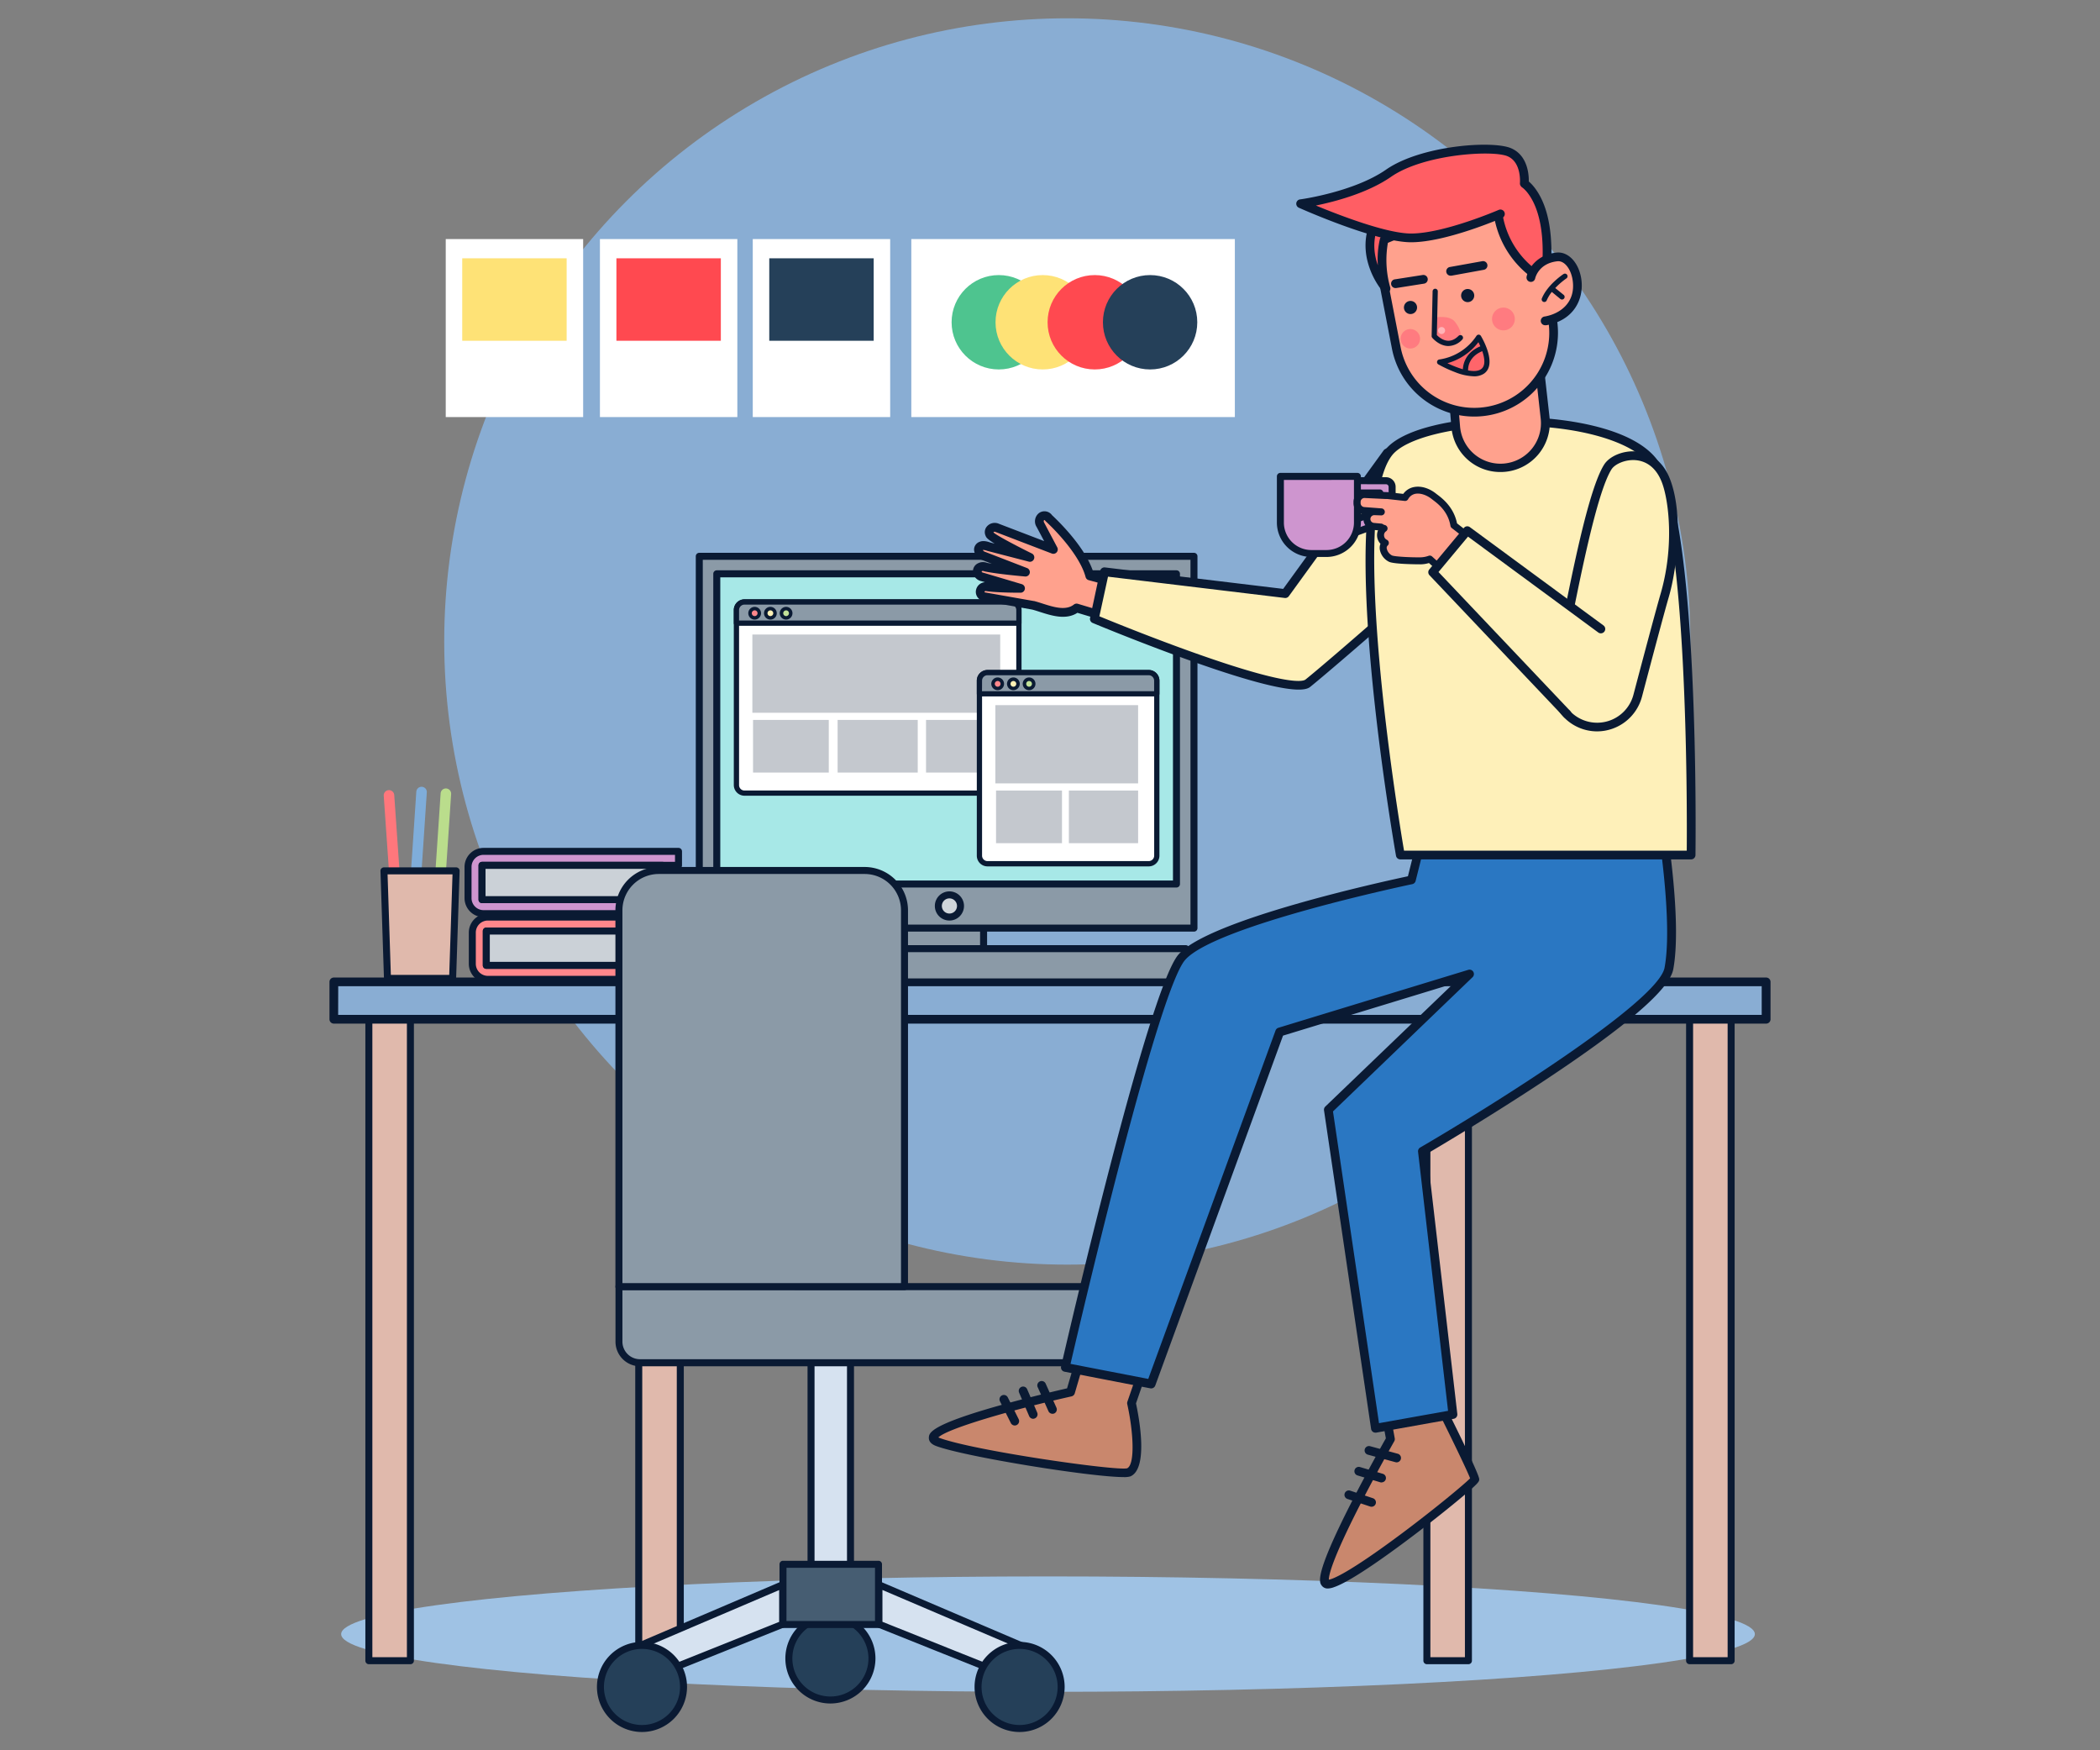 <svg xmlns="http://www.w3.org/2000/svg" data-name="Layer 1" viewBox="0 0 1200 1000"><rect x="0" y="0" width="1200" height="1000" fill="#808080" stroke="none"/><g data-name="Graphic Designer 4"><ellipse cx="598.86" cy="933.63" fill="#9fc2e4" rx="403.91" ry="32.97"/><circle cx="609.88" cy="366.49" r="356.04" fill="#89add3"/><path fill="#ff878b" d="M277.89,531.94H390.15v-8H278.77a8.89,8.89,0,0,0-8.88,8.88v17.84a8.89,8.89,0,0,0,8.88,8.88H390.15v-8H277.89Z"/><path fill="#0a1a33" d="M390.15,561.54H278.77a10.89,10.89,0,0,1-10.88-10.88V532.82a10.89,10.89,0,0,1,10.88-10.88H390.15a2,2,0,0,1,2,2v8a2,2,0,0,1-2,2H279.89v15.6H390.15a2,2,0,0,1,2,2v8A2,2,0,0,1,390.15,561.54Zm-111.38-35.6a6.89,6.89,0,0,0-6.88,6.88v17.84a6.89,6.89,0,0,0,6.88,6.88H388.15v-4H277.89a2,2,0,0,1-2-2v-19.6a2,2,0,0,1,2-2H388.15v-4Z"/><rect width="103.19" height="19.6" x="277.89" y="531.94" fill="#cbd1d7"/><path fill="#0a1a33" d="M381.08,553.54H277.89a2,2,0,0,1-2-2v-19.6a2,2,0,0,1,2-2H381.08a2,2,0,0,1,2,2v19.6A2,2,0,0,1,381.08,553.54Zm-101.19-4h99.19v-15.6H279.89Z"/><path fill="#ce95cf" d="M275.45,494.43H387.72v-8H276.34a8.89,8.89,0,0,0-8.89,8.88v17.84a8.89,8.89,0,0,0,8.89,8.88H387.72v-8H275.45Z"/><path fill="#0a1a33" d="M387.72,524H276.34a10.9,10.9,0,0,1-10.89-10.88V495.31a10.9,10.9,0,0,1,10.89-10.88H387.72a2,2,0,0,1,2,2v8a2,2,0,0,1-2,2H277.45V512H387.72a2,2,0,0,1,2,2v8A2,2,0,0,1,387.72,524Zm-111.38-35.6a6.89,6.89,0,0,0-6.89,6.88v17.84a6.89,6.89,0,0,0,6.89,6.88H385.72v-4H275.45a2,2,0,0,1-2-2v-19.6a2,2,0,0,1,2-2H385.72v-4Z"/><rect width="103.19" height="19.6" x="275.45" y="494.43" fill="#cbd1d7"/><path fill="#0a1a33" d="M378.64,516H275.45a2,2,0,0,1-2-2v-19.6a2,2,0,0,1,2-2H378.64a2,2,0,0,1,2,2V514A2,2,0,0,1,378.64,516Zm-101.19-4h99.19v-15.6H277.45Z"/><rect width="23.74" height="376.62" x="210.78" y="572.2" fill="#e0b9ac"/><path fill="#0a1a33" d="M234.52,950.82H210.78a2,2,0,0,1-2-2V572.2a2,2,0,0,1,2-2h23.74a2,2,0,0,1,2,2V948.82A2,2,0,0,1,234.52,950.82Zm-21.74-4h19.74V574.2H212.78Z"/><rect width="23.74" height="376.62" x="965.48" y="572.2" fill="#e0b9ac"/><path fill="#0a1a33" d="M989.22,950.82H965.48a2,2,0,0,1-2-2V572.2a2,2,0,0,1,2-2h23.74a2,2,0,0,1,2,2V948.82A2,2,0,0,1,989.22,950.82Zm-21.74-4h19.74V574.2H967.48Z"/><rect width="23.74" height="376.62" x="815.36" y="572.2" fill="#e0b9ac"/><path fill="#0a1a33" d="M839.1,950.82H815.36a2,2,0,0,1-2-2V572.2a2,2,0,0,1,2-2H839.1a2,2,0,0,1,2,2V948.82A2,2,0,0,1,839.1,950.82Zm-21.74-4H837.1V574.2H817.36Z"/><rect width="23.74" height="376.62" x="365" y="572.2" fill="#e0b9ac"/><path fill="#0a1a33" d="M388.74,950.82H365a2,2,0,0,1-2-2V572.2a2,2,0,0,1,2-2h23.74a2,2,0,0,1,2,2V948.82A2,2,0,0,1,388.74,950.82Zm-21.74-4h19.74V574.2H367Z"/><rect width="818.47" height="21.36" x="190.77" y="560.97" fill="#89add3"/><path fill="#0a1a33" d="M1009.23,584.83H190.77a2.5,2.5,0,0,1-2.5-2.5V561a2.5,2.5,0,0,1,2.5-2.5h818.46a2.5,2.5,0,0,1,2.5,2.5v21.36A2.5,2.5,0,0,1,1009.23,584.83Zm-816-5h813.46V563.47H193.27Z"/><rect width="45.89" height="102.86" x="516.16" y="453.37" fill="#8b9aa7"/><path fill="#0a1a33" d="M562.05,558.22H516.16a2,2,0,0,1-2-2V453.37a2,2,0,0,1,2-2h45.89a2,2,0,0,1,2,2V556.22A2,2,0,0,1,562.05,558.22Zm-43.89-4h41.89V455.37H518.16Z"/><rect width="269.01" height="18.99" x="408.56" y="541.98" fill="#8b9aa7"/><path fill="#0a1a33" d="M677.57,563h-269a2,2,0,0,1-2-2V542a2,2,0,0,1,2-2h269a2,2,0,0,1,2,2v19A2,2,0,0,1,677.57,563Zm-267-4h265V544h-265Z"/><rect width="212.43" height="282.68" x="434.71" y="282.71" fill="#8b9aa7" transform="rotate(90 540.925 424.055)"/><path fill="#0a1a33" d="M682.27,532.27H399.59a2,2,0,0,1-2-2V317.84a2,2,0,0,1,2-2H682.27a2,2,0,0,1,2,2V530.27A2,2,0,0,1,682.27,532.27Zm-280.68-4H680.27V319.84H401.59Z"/><path fill="#cfd5da" d="M548.86,517.61a6.33,6.33,0,1,1-6.33-6.33A6.34,6.34,0,0,1,548.86,517.61Z"/><path fill="#0a1a33" d="M542.53,525.94a8.33,8.33,0,1,1,8.33-8.33A8.34,8.34,0,0,1,542.53,525.94Zm0-12.66a4.33,4.33,0,1,0,4.33,4.33A4.33,4.33,0,0,0,542.53,513.28Z"/><rect width="262.68" height="177.23" x="409.59" y="327.84" fill="#a7e8e7"/><path fill="#0a1a33" d="M672.27,507.07H409.59a2,2,0,0,1-2-2V327.84a2,2,0,0,1,2-2H672.27a2,2,0,0,1,2,2V505.07A2,2,0,0,1,672.27,507.07Zm-260.68-4H670.27V329.84H411.59Z"/><rect width="161.41" height="109.19" x="420.82" y="343.94" fill="#fff" rx="4.62"/><path fill="#0a1a33" d="M577.61,454.62H425.43a6.12,6.12,0,0,1-6.11-6.11v-100a6.12,6.12,0,0,1,6.11-6.11H577.61a6.12,6.12,0,0,1,6.12,6.11v100A6.12,6.12,0,0,1,577.61,454.62ZM425.43,345.44a3.12,3.12,0,0,0-3.11,3.11v100a3.11,3.11,0,0,0,3.11,3.11H577.61a3.12,3.12,0,0,0,3.12-3.11v-100a3.12,3.12,0,0,0-3.12-3.11Z"/><path fill="#8b9aa7" d="M425.43,343.94H577.61a4.62,4.62,0,0,1,4.62,4.62V356a0,0,0,0,1,0,0H420.82a0,0,0,0,1,0,0v-7.49A4.62,4.62,0,0,1,425.43,343.94Z"/><path fill="#0a1a33" d="M582.23,357.54H420.82a1.5,1.5,0,0,1-1.5-1.5v-7.49a6.12,6.12,0,0,1,6.11-6.11H577.61a6.12,6.12,0,0,1,6.12,6.11V356A1.5,1.5,0,0,1,582.23,357.54Zm-159.91-3H580.73v-6a3.12,3.12,0,0,0-3.12-3.11H425.43a3.12,3.12,0,0,0-3.11,3.11Z"/><path fill="#ff878b" d="M433.88,350.35a2.64,2.64,0,1,1-2.63-2.64A2.64,2.64,0,0,1,433.88,350.35Z"/><path fill="#0a1a33" d="M431.25,354a3.64,3.64,0,1,1,3.63-3.64A3.64,3.64,0,0,1,431.25,354Zm0-5.28a1.64,1.64,0,1,0,1.63,1.64A1.64,1.64,0,0,0,431.25,348.71Z"/><circle cx="440.22" cy="350.35" r="2.64" fill="#fef0b6"/><path fill="#0a1a33" d="M440.22,354a3.64,3.64,0,1,1,3.64-3.64A3.64,3.64,0,0,1,440.22,354Zm0-5.28a1.64,1.64,0,1,0,1.64,1.64A1.64,1.64,0,0,0,440.22,348.71Z"/><circle cx="449.2" cy="350.35" r="2.64" fill="#c2e199"/><path fill="#0a1a33" d="M449.2,354a3.64,3.64,0,1,1,3.64-3.64A3.64,3.64,0,0,1,449.2,354Zm0-5.28a1.64,1.64,0,1,0,1.64,1.64A1.65,1.65,0,0,0,449.2,348.71Z"/><rect width="141.63" height="44.7" x="429.92" y="362.53" fill="#c4c8ce"/><rect width="43.28" height="30.07" x="430.31" y="411.32" fill="#c4c8ce"/><rect width="42.39" height="30.07" x="529.16" y="411.32" fill="#c4c8ce"/><rect width="45.78" height="30.07" x="478.64" y="411.32" fill="#c4c8ce"/><rect width="101.36" height="109.19" x="559.68" y="384.29" fill="#fff" rx="4.62"/><path fill="#0a1a33" d="M656.42,495H564.29a6.12,6.12,0,0,1-6.11-6.12V388.91a6.12,6.12,0,0,1,6.11-6.12h92.13a6.12,6.12,0,0,1,6.11,6.12v99.95A6.12,6.12,0,0,1,656.42,495ZM564.29,385.79a3.12,3.12,0,0,0-3.11,3.12v99.95a3.12,3.12,0,0,0,3.11,3.12h92.13a3.12,3.12,0,0,0,3.11-3.12V388.91a3.12,3.12,0,0,0-3.11-3.12Z"/><path fill="#8b9aa7" d="M564.29,384.29h92.13a4.62,4.62,0,0,1,4.62,4.62v7.49a0,0,0,0,1,0,0H559.68a0,0,0,0,1,0,0v-7.49A4.62,4.62,0,0,1,564.29,384.29Z"/><path fill="#0a1a33" d="M661,397.9H559.68a1.5,1.5,0,0,1-1.5-1.5v-7.49a6.12,6.12,0,0,1,6.11-6.12h92.13a6.12,6.12,0,0,1,6.11,6.12v7.49A1.5,1.5,0,0,1,661,397.9Zm-99.85-3h98.35v-6a3.12,3.12,0,0,0-3.11-3.12H564.29a3.12,3.12,0,0,0-3.11,3.12Z"/><path fill="#ff878b" d="M572.74,390.7a2.64,2.64,0,1,1-2.64-2.63A2.64,2.64,0,0,1,572.74,390.7Z"/><path fill="#0a1a33" d="M570.1,394.34a3.64,3.64,0,1,1,3.64-3.64A3.64,3.64,0,0,1,570.1,394.34Zm0-5.27a1.64,1.64,0,1,0,1.64,1.63A1.63,1.63,0,0,0,570.1,389.07Z"/><path fill="#fef0b6" d="M581.72,390.7a2.64,2.64,0,1,1-2.64-2.63A2.64,2.64,0,0,1,581.72,390.7Z"/><path fill="#0a1a33" d="M579.08,394.34a3.64,3.64,0,1,1,3.64-3.64A3.65,3.65,0,0,1,579.08,394.34Zm0-5.27a1.64,1.64,0,1,0,1.64,1.63A1.64,1.64,0,0,0,579.08,389.07Z"/><path fill="#c2e199" d="M590.69,390.7a2.64,2.64,0,1,1-2.63-2.63A2.64,2.64,0,0,1,590.69,390.7Z"/><path fill="#0a1a33" d="M588.06,394.34a3.64,3.64,0,1,1,3.63-3.64A3.64,3.64,0,0,1,588.06,394.34Zm0-5.27a1.64,1.64,0,1,0,1.63,1.63A1.63,1.63,0,0,0,588.06,389.07Z"/><rect width="81.58" height="44.7" x="568.77" y="402.88" fill="#c4c8ce"/><rect width="37.68" height="30.07" x="569.17" y="451.67" fill="#c4c8ce"/><rect width="39.56" height="30.07" x="610.79" y="451.67" fill="#c4c8ce"/><path fill="#ff777c" d="M228.51,547.11a3,3,0,0,1-3-2.79l-6.23-89.67a3,3,0,0,1,6-.42l6.23,89.67a3,3,0,0,1-2.79,3.2Z"/><path fill="#7fadda" d="M234.88,545.2h-.2a3,3,0,0,1-2.79-3.19l6-89.68a3,3,0,1,1,6,.39l-6,89.69A3,3,0,0,1,234.88,545.2Z"/><path fill="#badd8c" d="M248.79,546.16h-.2a3,3,0,0,1-2.8-3.19l6-89.69a3,3,0,0,1,6,.4l-6,89.69A3,3,0,0,1,248.79,546.16Z"/><polygon fill="#e0b9ac" points="258.64 558.97 221.41 558.97 219.41 497.53 260.64 497.53 258.64 558.97"/><path fill="#0a1a33" d="M258.64,561H221.41a2,2,0,0,1-2-1.93l-2-61.44a2,2,0,0,1,2-2.07h41.23a2,2,0,0,1,2,2.07l-2,61.44A2,2,0,0,1,258.64,561Zm-35.3-4h33.37l1.87-57.44H221.47Z"/><circle cx="474.53" cy="947.53" r="23.74" fill="#254059" transform="rotate(-45 474.531 947.533)"/><path fill="#0a1a33" d="M474.53,973.27a25.74,25.74,0,1,1,25.73-25.74A25.77,25.77,0,0,1,474.53,973.27Zm0-47.47a21.74,21.74,0,1,0,21.73,21.73A21.76,21.76,0,0,0,474.53,925.8Z"/><rect width="22.55" height="155.47" x="463.45" y="757.25" fill="#d6e2f0" transform="rotate(180 474.725 834.985)"/><path fill="#0a1a33" d="M486,914.72H463.45a2,2,0,0,1-2-2V757.25a2,2,0,0,1,2-2H486a2,2,0,0,1,2,2V912.72A2,2,0,0,1,486,914.72Zm-20.55-4H484V759.25H465.45Z"/><path fill="#8b9aa7" d="M365.71,735.09H645a12,12,0,0,1,12,12v31.47a0,0,0,0,1,0,0H365.71a12,12,0,0,1-12-12V747.14A12,12,0,0,1,365.71,735.09Z" transform="rotate(180 505.365 756.85)"/><path fill="#0a1a33" d="M645,780.61H365.71a14.06,14.06,0,0,1-14-14V735.09a2,2,0,0,1,2-2H645a14.06,14.06,0,0,1,14,14v19.44A14.06,14.06,0,0,1,645,780.61ZM355.67,737.09v29.48a10.05,10.05,0,0,0,10,10H645a10.06,10.06,0,0,0,10-10V747.13a10.06,10.06,0,0,0-10-10Z"/><path fill="#8b9aa7" d="M353.67,497.33H516.86a0,0,0,0,1,0,0v215a22.75,22.75,0,0,1-22.75,22.75H376.42a22.75,22.75,0,0,1-22.75-22.75v-215A0,0,0,0,1,353.67,497.33Z" transform="rotate(180 435.26 616.215)"/><path fill="#0a1a33" d="M516.86,737.09H353.67a2,2,0,0,1-2-2v-215a24.78,24.78,0,0,1,24.75-24.75H494.11a24.79,24.79,0,0,1,24.75,24.75v215A2,2,0,0,1,516.86,737.09Zm-161.19-4H514.86v-213a20.78,20.78,0,0,0-20.75-20.75H376.42a20.78,20.78,0,0,0-20.75,20.75Z"/><rect width="54.59" height="34.42" x="447.43" y="893.73" fill="#465d72" transform="rotate(180 474.725 910.94)"/><path fill="#0a1a33" d="M502,930.15H447.43a2,2,0,0,1-2-2V893.73a2,2,0,0,1,2-2H502a2,2,0,0,1,2,2v34.42A2,2,0,0,1,502,930.15Zm-52.59-4H500V895.73H449.43Z"/><polygon fill="#d6e2f0" points="502.24 927.99 591.25 963.59 591.25 943.41 502.24 905.44 502.24 927.99"/><path fill="#0a1a33" d="M591.25,965.59a2.11,2.11,0,0,1-.74-.14l-89-35.61a2,2,0,0,1-1.26-1.85V905.44A2,2,0,0,1,503,903.6l89,38a2,2,0,0,1,1.21,1.84v20.18a2,2,0,0,1-2,2Zm-87-39,85,34v-15.9l-85-36.28Z"/><circle cx="582.63" cy="963.82" r="23.74" fill="#254059"/><path fill="#0a1a33" d="M582.63,989.56a25.74,25.74,0,1,1,25.74-25.74A25.76,25.76,0,0,1,582.63,989.56Zm0-47.48a21.74,21.74,0,1,0,21.74,21.74A21.76,21.76,0,0,0,582.63,942.08Z"/><polygon fill="#d6e2f0" points="447.24 927.99 358.23 963.59 358.23 943.41 447.24 905.44 447.24 927.99"/><path fill="#0a1a33" d="M358.23,965.59a2,2,0,0,1-2-2V943.41a2,2,0,0,1,1.21-1.84l89-38a2,2,0,0,1,2.79,1.84V928a2,2,0,0,1-1.26,1.85l-89,35.61A2.11,2.11,0,0,1,358.23,965.59Zm2-20.85v15.9l85-34V908.46Zm87-16.75h0Z"/><circle cx="366.85" cy="963.82" r="23.74" fill="#254059"/><path fill="#0a1a33" d="M366.85,989.56a25.74,25.74,0,1,1,25.74-25.74A25.77,25.77,0,0,1,366.85,989.56Zm0-47.48a21.74,21.74,0,1,0,21.74,21.74A21.77,21.77,0,0,0,366.85,942.08Z"/><rect width="184.88" height="101.7" x="520.75" y="136.59" fill="#fff"/><circle cx="570.73" cy="184.12" r="26.96" fill="#4ec48f"/><circle cx="595.83" cy="184.12" r="26.96" fill="#fee276"/><circle cx="625.58" cy="184.12" r="26.96" fill="#ff4950"/><circle cx="657.2" cy="184.12" r="26.96" fill="#254059"/><rect width="78.52" height="101.7" x="342.82" y="136.59" fill="#fff"/><rect width="59.67" height="47.11" x="352.24" y="147.58" fill="#ff4950"/><rect width="78.52" height="101.7" x="254.71" y="136.59" fill="#fff"/><rect width="59.67" height="47.11" x="264.13" y="147.58" fill="#fee276"/><rect width="78.52" height="101.7" x="430.15" y="136.59" fill="#fff"/><rect width="59.67" height="47.11" x="439.58" y="147.58" fill="#254059"/><g data-name="Graphic Designer"><path fill="#c9876d" d="M617.31,776.33l-5.54,19s-94.95,21.37-76,28.49S639.46,843.59,645,841.21c9.48-4.06,1.58-39.56,1.58-39.56l7.91-22.94Z"/><path fill="#0a1a33" d="M642,843.91c-18.58,0-90.69-11.61-107.1-17.76-3.59-1.35-4.22-3.4-4.12-4.88.17-2.49.49-7.14,41.28-18.52,16.34-4.56,32.82-8.42,37.69-9.54l5.13-17.58a2.48,2.48,0,0,1,2.56-1.79l37.18,2.37a2.51,2.51,0,0,1,2.21,3.31l-7.69,22.28c1.65,7.61,7.3,37.22-3.19,41.71A12.14,12.14,0,0,1,642,843.91ZM536.2,821.26l.49.21c19.8,7.42,101.16,19,107.38,17.42,4.61-2.13,3.64-20.66.07-36.69a2.51,2.51,0,0,1,.08-1.36L651.06,781l-31.91-2-5,17.06a2.51,2.51,0,0,1-1.85,1.74C578.76,805.31,541.27,816.17,536.2,821.26Zm75.57-25.94h0Z"/><path fill="#0a1a33" d="M579.86,814.44a2.5,2.5,0,0,1-2.23-1.38l-6.23-12.45a2.5,2.5,0,0,1,4.48-2.23l6.22,12.44a2.51,2.51,0,0,1-2.24,3.62Z"/><path fill="#0a1a33" d="M590.39,810.61a2.51,2.51,0,0,1-2.3-1.52l-5.74-13.4a2.5,2.5,0,1,1,4.59-2l5.75,13.39a2.52,2.52,0,0,1-1.32,3.29A2.6,2.6,0,0,1,590.39,810.61Z"/><path fill="#0a1a33" d="M601.4,807.74a2.51,2.51,0,0,1-2.29-1.48l-6.22-13.88a2.5,2.5,0,0,1,4.57-2l6.22,13.88a2.5,2.5,0,0,1-1.26,3.3A2.47,2.47,0,0,1,601.4,807.74Z"/><path fill="#c9876d" d="M823,803.23s19.78,39.57,19.78,41.94-79.91,66.46-85.45,59.34,37.19-82.29,37.19-82.29l-3.17-17.4Z"/><path fill="#0a1a33" d="M758.83,907.56a4.13,4.13,0,0,1-3.45-1.52c-1.55-2-4.44-5.7,16.26-46.48,8.75-17.24,18.14-34,20.28-37.78l-3-16.52a2.49,2.49,0,0,1,2.34-2.94l31.65-1.58a2.5,2.5,0,0,1,2.36,1.38c13.3,26.6,20,41.08,20,43,0,1.32,0,2-11.09,11.22-6.72,5.6-15.4,12.5-23.82,18.92-13.39,10.22-37.42,27.91-48,31.52A11.17,11.17,0,0,1,758.83,907.56Zm.59-4.43Zm34.92-96L797,821.78a2.53,2.53,0,0,1-.29,1.68c-.1.18-10.34,18.21-20,37.18-15.91,31.21-17.44,39.69-17.37,41.89,2.2-.36,11-3.47,42.17-26.76,19.1-14.3,35.13-27.68,38.55-31.14-1.85-4.92-11.79-25.29-18.54-38.82Z"/><path fill="#0a1a33" d="M783.71,860.86a2.78,2.78,0,0,1-.79-.13L770,856.42a2.5,2.5,0,1,1,1.59-4.74l12.92,4.3a2.5,2.5,0,0,1-.8,4.88Z"/><path fill="#0a1a33" d="M789.46,847a2.45,2.45,0,0,1-.71-.11L775.83,843a2.5,2.5,0,1,1,1.42-4.79l12.92,3.83a2.5,2.5,0,0,1-.71,4.9Z"/><path fill="#0a1a33" d="M798.07,835.49a2.5,2.5,0,0,1-.66-.09l-15.79-4.3a2.5,2.5,0,0,1,1.32-4.83l15.79,4.31a2.5,2.5,0,0,1-.66,4.91Z"/><path fill="#ffa18d" d="M590.28,345.82c7.45,1.92,17.85,7.16,24.94,1.55l34.09,10.23,5.93-19.73L622.73,329c-3.16-12-15.63-25.73-23.46-33-2.73-3.51-7,.1-4.73,3.88l7.4,14-32.18-12.32c-2.46-1.2-5.77,1.24-4.13,3.9.14,1.75,22.92,13,22.92,13l-23.66-6.13s-2.82-1.09-4.16-.42c-3.05,1.17-1.46,4.86,1.21,5.7l24,9.27s-15.31-1.29-22.76-2.85A3.82,3.82,0,0,0,560,324c-2.86,1.3-1.45,5.19,1.28,5.55l21.86,6.52s-13.14.06-19.33-.91c-3.54-.7-5.36,4.24-1.76,5.63Z"/><path fill="#0a1a33" d="M649.31,360.11a2.57,2.57,0,0,1-.72-.11l-32.92-9.88c-6.58,4.26-14.82,1.62-21.51-.53-1.57-.5-3.06-1-4.42-1.33l-28.1-5a1.93,1.93,0,0,1-.47-.13,5.25,5.25,0,0,1-3.33-6.49,5.56,5.56,0,0,1,5-4l-2.06-.61a5.93,5.93,0,0,1-4.74-4.9,5,5,0,0,1,2.91-5.34,6.23,6.23,0,0,1,5-.22c.85.17,1.79.34,2.81.51l-5.61-2.17a6.54,6.54,0,0,1-4.54-5.72,4.73,4.73,0,0,1,3.16-4.62c2-.92,4.7-.13,5.92.33l2.71.7c-3.94-2.4-4.87-3.5-5.12-4.31a5,5,0,0,1,.78-5.64,5.92,5.92,0,0,1,6.72-1.41l25.87,9.91-4.25-8a6,6,0,0,1,1.45-8.12,5.32,5.32,0,0,1,7.3,1.3c4.7,4.4,19.26,18.81,23.63,32.68l31.15,8.46a2.5,2.5,0,0,1,1.74,3.13l-5.93,19.73A2.5,2.5,0,0,1,649.31,360.11Zm-34.09-15.24a2.57,2.57,0,0,1,.72.11l31.69,9.51,4.47-14.88-30-8.15a2.51,2.51,0,0,1-1.76-1.78c-2.76-10.42-13.56-23.27-22.75-31.82a2.44,2.44,0,0,1-.27-.29c-.08-.1-.45-.57-.65-.43s-.44.7,0,1.48a.75.75,0,0,1,.07.12l7.41,14a2.51,2.51,0,0,1-3.11,3.51l-32.17-12.32-.2-.08a.84.84,0,0,0-.61,0,.82.82,0,0,0-.36.25l.06.1.07.12c1.82,1.62,12.57,7.35,21.82,11.91a2.5,2.5,0,0,1-1.73,4.66l-23.66-6.13a1.43,1.43,0,0,1-.27-.09,6.75,6.75,0,0,0-2.24-.46l-.12,0h0a1.88,1.88,0,0,0,1.08,1l.15.05,24,9.28a2.5,2.5,0,0,1-1.11,4.83c-.63-.06-15.55-1.33-23.06-2.9a2.91,2.91,0,0,1-.39-.12,1.52,1.52,0,0,0-1.11-.08l-.15.08-.14.08h0s.06.18.2.38a.86.86,0,0,0,.52.34,1.72,1.72,0,0,1,.38.08l21.86,6.51a2.5,2.5,0,0,1-.7,4.9c-.55,0-13.41.05-19.73-.94-.58-.11-.75.2-.81.39s-.07.24.16.36l27.91,4.93.19,0c1.52.39,3.11.89,4.78,1.43,6.25,2,13.32,4.27,18,.58A2.5,2.5,0,0,1,615.22,344.87ZM561.7,314.16Zm.15-.06h0Z"/><path fill="#fef0b9" d="M792.65,258.88l-58.24,80.31L631.1,326.75l-5.76,26.88s110.34,46.09,122.21,36.59,81.8-70,85.36-76S849.53,290.53,840,268,806.89,251.76,792.65,258.88Z"/><path fill="#0a1a33" d="M742.1,394c-7.68,0-24.05-3.07-60.94-16.19-28.8-10.23-56.51-21.78-56.79-21.9a2.5,2.5,0,0,1-1.48-2.83l5.76-26.89a2.51,2.51,0,0,1,2.75-2l101.85,12.26,57.38-79.11a2.39,2.39,0,0,1,.9-.77c7.86-3.93,22.93-9.83,35.6-5.14,6.82,2.52,11.94,7.74,15.21,15.5,9.28,22.06-1.68,39.58-6.36,47.06-.35.55-.66,1.05-.92,1.48-4,6.7-75.23,68.06-85.95,76.63C748.23,392.88,746.79,394,742.1,394ZM628.22,352.12c6.75,2.78,30.3,12.37,54.63,21,52.71,18.74,61.65,16.32,63.14,15.13,13.3-10.63,81.59-70,84.78-75.29.27-.45.6-1,1-1.57,4.27-6.82,14.27-22.79,6-42.46-2.71-6.44-6.86-10.73-12.34-12.75-10.62-3.93-23.81,1.09-31.08,4.65l-57.88,79.81a2.5,2.5,0,0,1-2.32,1l-101-12.17Z"/><path fill="#2a77c2" d="M806.52,502.7S692.58,526.44,675.18,547s-66.47,234.2-66.47,234.2l49.06,9.49,73.47-201.09L839.75,556.5,759,634l26.9,182,44.31-7.91-17.4-150.33s136.08-79.12,140.83-104.44-3.16-76-3.16-76H812.85Z"/><path fill="#0a1a33" d="M785.94,818.52a2.49,2.49,0,0,1-1.46-.47,2.53,2.53,0,0,1-1-1.66l-26.9-182a2.51,2.51,0,0,1,.74-2.17L830.47,562l-97.31,29.69-73,199.92a2.52,2.52,0,0,1-2.83,1.6l-49-9.5a2.5,2.5,0,0,1-2-3c2-8.75,49.39-214.46,67-235.26,16.84-19.9,116.94-41.78,131.2-44.81l5.95-23.8a2.5,2.5,0,0,1,2.43-1.9H950.52A2.5,2.5,0,0,1,953,477c.32,2.08,7.92,51.35,3.15,76.8-2.13,11.35-26.1,32.06-73.28,63.34-30.32,20.1-60.54,38-67.34,42l17.22,148.71a2.51,2.51,0,0,1-2,2.75l-44.31,7.91A2.12,2.12,0,0,1,785.94,818.52ZM761.71,635,788,813.11l39.46-7.05-17.14-148a2.51,2.51,0,0,1,1.23-2.45c37.58-21.85,135.91-82.9,139.63-102.74,4.07-21.71-1.45-63.19-2.86-73H814.8l-5.86,23.43a2.51,2.51,0,0,1-1.91,1.84c-1.13.23-113.29,23.79-129.95,43.47-4.79,5.67-15.49,31.75-39.24,123.82-12.51,48.48-23.5,95.56-26.11,106.8l44.42,8.6,72.74-199.09a2.49,2.49,0,0,1,1.62-1.53L839,554.11a2.5,2.5,0,0,1,2.46,4.2ZM806.52,502.7h0Z"/><path fill="#fef0b9" d="M800.19,488.46H966.34s2.5-194.18-21.76-224.82c-24.53-31-132.92-28.49-151.12-5C766.07,293.92,800.19,488.46,800.19,488.46Z"/><path fill="#0a1a33" d="M966.34,491H800.19a2.5,2.5,0,0,1-2.47-2.07c-1.4-8-34-196-6.24-231.81,5.72-7.37,18.3-11.7,27.85-14,12.44-3.05,28-4.77,43.88-4.85,31-.16,69.2,6,83.33,23.89,24.53,31,22.4,218.44,22.3,226.4A2.5,2.5,0,0,1,966.34,491Zm-164-5H963.86c.18-22.64.74-193-21.24-220.77-10.61-13.4-41.22-22-78.19-22h-1.2c-32.3.17-60.18,7.13-67.79,16.95C770.52,292.27,798.75,465,802.3,486Z"/><path fill="#ffa18d" d="M829.07,211.4l2.74,32.3a25.66,25.66,0,0,0,25.56,23.48h0a25.66,25.66,0,0,0,25.5-28.49l-4-35.6Z"/><path fill="#0a1a33" d="M857.37,269.68a28,28,0,0,1-28-25.77l-2.75-32.3a2.51,2.51,0,0,1,2.08-2.68l49.85-8.31a2.52,2.52,0,0,1,2.9,2.19l4,35.61a28.15,28.15,0,0,1-28,31.26Zm-25.62-56.2,2.56,30A23.15,23.15,0,1,0,880.38,239l-3.66-33Z"/><path fill="#ffa18d" d="M851.07,234.69h0A45.5,45.5,0,0,1,797.9,198.8l-8.56-44.12a45.5,45.5,0,0,1,35.89-53.17h0A45.5,45.5,0,0,1,878.4,137.4L887,181.52A45.5,45.5,0,0,1,851.07,234.69Z"/><path fill="#0a1a33" d="M842.41,238a47.93,47.93,0,0,1-47-38.75l-8.56-44.13a47.86,47.86,0,0,1,94-18.23l8.56,44.13a47.92,47.92,0,0,1-37.86,56.1h0A48.43,48.43,0,0,1,842.41,238Zm8.66-3.34h0ZM833.88,103.18a43.55,43.55,0,0,0-8.17.78A42.91,42.91,0,0,0,791.8,154.2l8.55,44.12A42.86,42.86,0,0,0,884.51,182L876,137.88a43.05,43.05,0,0,0-42.07-34.7Z"/><path fill="#ff7b80" d="M811.35,192.5a5.55,5.55,0,1,1-6.5-4.39A5.55,5.55,0,0,1,811.35,192.5Z"/><path fill="#ff7b80" d="M865.49,181a6.51,6.51,0,1,1-7.63-5.15A6.52,6.52,0,0,1,865.49,181Z"/><path fill="#ff7b80" d="M820,192l.26-10.63s8.12-1.52,11.18,2.54,4.65,7.95,1.14,10.13-4.53,2-8.84,1S820,192,820,192Z"/><path fill="#ff5e64" d="M882.86,160.28a51.89,51.89,0,0,1-26.62-36.82c-10.47.22-23.14,2.15-37.6,4.7-13.49,2.39-27.71,8.84-27.71,8.84s-3.32,11.89,1.09,27.92c0,0-22.64-26.1,3.1-51,22.83-19.51,65.86-23,79.67-5.37S882.86,160.28,882.86,160.28Z"/><path fill="#0a1a33" d="M792,167.42a2.48,2.48,0,0,1-1.89-.87,45.4,45.4,0,0,1-8.64-17.18c-2.39-9.43-2.27-23.56,11.89-37.26l.11-.1c14.3-12.21,37.24-19.08,57.1-17.09,11.87,1.19,20.92,5.37,26.17,12.08,6.06,7.75,9.34,19.18,9.74,34a111.6,111.6,0,0,1-1.18,19.73,2.49,2.49,0,0,1-3.64,1.79A54.32,54.32,0,0,1,854.2,126c-10.4.43-23,2.45-35.12,4.59-10.89,1.93-22.41,6.63-26,8.16a57.18,57.18,0,0,0,1.34,25.47,2.51,2.51,0,0,1-2.41,3.17ZM856.24,121a2.5,2.5,0,0,1,2.47,2.07,49.32,49.32,0,0,0,22.15,33.18c1-9.06,2.36-32.84-8-46.13-4.32-5.53-12.4-9.15-22.73-10.18-18.55-1.87-40,4.51-53.29,15.86-13.56,13.17-12.77,26.57-9.49,35.77a50.83,50.83,0,0,1,1.21-15.2,2.52,2.52,0,0,1,1.38-1.61c.59-.27,14.66-6.61,28.31-9,13.16-2.33,26.87-4.51,38-4.74Z"/><path fill="#0a1a33" d="M827.72,197.69h-.45c-5.11-.23-8.7-4.53-8.85-4.72a1.45,1.45,0,0,1-.34-1l.55-25.54a1.5,1.5,0,0,1,1.5-1.47h0a1.5,1.5,0,0,1,1.47,1.53l-.54,24.94c.88.91,3.33,3.12,6.34,3.25,2.1.08,4.14-.86,6.09-2.83a1.5,1.5,0,0,1,2.13,2.11A11.1,11.1,0,0,1,827.72,197.69Z"/><path fill="#0a1a33" d="M809.69,175a3.75,3.75,0,1,1-4.39-3A3.74,3.74,0,0,1,809.69,175Z"/><path fill="#0a1a33" d="M842.36,168.18a3.75,3.75,0,1,1-4.39-3A3.75,3.75,0,0,1,842.36,168.18Z"/><path fill="#ffa18d" d="M874.79,158.57s2.12-10.42,14.94-11.77,20.4,31.87-6.56,36.54"/><path fill="#0a1a33" d="M903.63,159.63c-1.32-9.44-7.39-16-14.16-15.32-11.59,1.22-16.27,9.54-17.13,13.76a2.5,2.5,0,0,0,4.9,1c.07-.35,2-8.67,12.75-9.8,4-.42,7.77,4.44,8.69,11,1.78,12.83-7.48,19.09-15.94,20.55a2.5,2.5,0,0,0,.42,5,3.13,3.13,0,0,0,.43,0C899.56,183,905.16,170.67,903.63,159.63Z"/><path fill="#0a1a33" d="M895,159.13a1.5,1.5,0,1,0-1.65-2.5c-.37.24-9,6-12.24,13.75a1.5,1.5,0,1,0,2.76,1.16,21.21,21.21,0,0,1,2.88-4.75l4.87,4a1.5,1.5,0,0,0,.95.34,1.5,1.5,0,0,0,.94-2.67l-4.8-3.89A42.16,42.16,0,0,1,895,159.13Z"/><path fill="#ffb4b7" d="M825.72,188.42a2,2,0,1,1-2.29-1.55A2,2,0,0,1,825.72,188.42Z"/><path fill="#ff5e64" d="M857.39,122.21s-31.55,13.7-51.06,13.7-63.1-19.51-63.1-19.51,31.13-4.15,50.23-17.43,58.95-16.19,68.91-12,8.68,17.87,8.68,17.87"/><path fill="#0a1a33" d="M806.33,138.41c-19.82,0-62.33-18.92-64.13-19.73a2.5,2.5,0,0,1,.69-4.76c.31,0,30.77-4.23,49.14-17,19.9-13.84,60.55-16.77,71.3-12.29,11.53,4.8,10.27,19.77,10.21,20.41a2.5,2.5,0,0,1-5-.47c0-.11,1-11.94-7.15-15.33-8.68-3.61-47.89-1.17-66.52,11.79-13.39,9.31-32.18,14.2-42.93,16.39,13.3,5.51,40.47,16,54.37,16,18.77,0,49.75-13.35,50.07-13.49a2.5,2.5,0,0,1,2,4.59C857.08,125.07,826.13,138.41,806.33,138.41Z"/><path fill="#0a1a33" d="M797.61,164.57a2.5,2.5,0,0,1-.39-5L813,157.11a2.5,2.5,0,0,1,.77,4.94L798,164.54A2.56,2.56,0,0,1,797.61,164.57Z"/><path fill="#0a1a33" d="M829.16,157.51a2.5,2.5,0,0,1-.45-5L847,149.23a2.5,2.5,0,1,1,.89,4.92l-18.26,3.32A2.28,2.28,0,0,1,829.16,157.51Z"/><path fill="#ff656a" d="M822.64,206.87A31.93,31.93,0,0,0,845,192.71s9.12,15,2.06,19.59S822.64,206.87,822.64,206.87Z"/><path fill="#0a1a33" d="M846.23,191.93a1.51,1.51,0,0,0-1.25-.73,1.54,1.54,0,0,0-1.28.68,30.69,30.69,0,0,1-21.18,13.49,1.51,1.51,0,0,0-.63,2.8,71.86,71.86,0,0,0,9.77,4.53A31.26,31.26,0,0,0,842.18,215a10.21,10.21,0,0,0,5.65-1.43C856,208.26,846.63,192.59,846.23,191.93ZM827.1,207.51a33.55,33.55,0,0,0,17.7-12c.36.71.74,1.51,1.11,2.34-8.5,3.53-9.82,10.13-10,13.12A59.33,59.33,0,0,1,827.1,207.51ZM846.2,211c-1.74,1.13-4.38,1.16-7.28.63-.06-1.69.29-7.77,8.09-11C848.44,204.77,849,209.22,846.2,211Z"/><path fill="#fef0b9" d="M918.76,266.8c-10.29,16.35-21.84,81.57-29.57,119.9a23.94,23.94,0,0,0,17.77,28h0a23.93,23.93,0,0,0,28.86-17.14c5.43-20.58,12.94-48.88,15.38-57.15,3.95-13.45,8.7-45.1.79-65.67S923.24,259.68,918.76,266.8Z"/><path fill="#0a1a33" d="M912.6,417.86a26.43,26.43,0,0,1-25.86-31.66c1.14-5.65,2.36-11.88,3.65-18.46,7.68-39.18,17.24-87.94,26.25-102.28,3.16-5,11.21-8.25,18.74-7.51,5,.49,14.07,3.19,18.94,15.86,7.87,20.46,3.73,52.12-.72,67.27-2.4,8.16-9.68,35.55-15.36,57.09A26.62,26.62,0,0,1,912.6,417.86Zm8.27-149.73C912.35,281.67,902.5,332,895.3,368.7c-1.29,6.59-2.51,12.83-3.65,18.49a21.44,21.44,0,0,0,41.75,9.71c5.69-21.58,13-49,15.4-57.23,8.05-27.36,4.8-53.82.85-64.07-3.71-9.64-10.07-12.21-14.76-12.67-6-.59-12.14,2.21-14,5.2Zm-2.11-1.33h0Z"/><path fill="#ce95cf" d="M769.15,306a3.32,3.32,0,0,0,1.19-.21l22.84-8.32a3.51,3.51,0,0,0,2.3-3.29v-16a3.5,3.5,0,0,0-3.5-3.5H769.15a3.5,3.5,0,0,0,0,7h19.33v10.08L768,299.24a3.5,3.5,0,0,0,1.2,6.78Z"/><path fill="#0a1a33" d="M769.15,308a5.5,5.5,0,0,1-1.89-10.67l19.22-7v-6.68H769.15a5.5,5.5,0,0,1,0-11H792a5.51,5.51,0,0,1,5.5,5.5v16a5.52,5.52,0,0,1-3.62,5.17L771,307.69A5.53,5.53,0,0,1,769.15,308Zm0-31.36a1.5,1.5,0,0,0,0,3h19.33a2,2,0,0,1,2,2v10.08a2,2,0,0,1-1.32,1.88l-20.53,7.49a1.49,1.49,0,0,0-.89,1.92,1.51,1.51,0,0,0,1.92.89l22.83-8.32a1.51,1.51,0,0,0,1-1.41v-16a1.5,1.5,0,0,0-1.5-1.5Z"/><path fill="#ce95cf" d="M749.32,272.18H758a17.69,17.69,0,0,1,17.69,17.69v26.35a0,0,0,0,1,0,0h-44a0,0,0,0,1,0,0V289.87A17.69,17.69,0,0,1,749.32,272.18Z" transform="rotate(-180 753.655 294.2)"/><path fill="#0a1a33" d="M758,318.22h-8.66a19.71,19.71,0,0,1-19.69-19.69V272.18a2,2,0,0,1,2-2h44a2,2,0,0,1,2,2v26.35A19.71,19.71,0,0,1,758,318.22Zm-24.35-44v24.35a15.71,15.71,0,0,0,15.69,15.69H758a15.7,15.7,0,0,0,15.69-15.69V274.18Z"/><path fill="#ffa18d" d="M853.69,317.9l-22.93-17.8c-1.68-10-9.12-14.72-11.42-16.55-5.56-4.42-13.15-5.21-16.47.71L793,283.17a5.24,5.24,0,0,0-1-.05l-12.17-.58a4.21,4.21,0,0,0-4.42,4.2v.73a4.22,4.22,0,0,0,3.9,4.23l9.94.76-3.8-.13a4.23,4.23,0,0,0-.55,8.43l4.17.38a4.55,4.55,0,0,0,1.78.77,4.85,4.85,0,0,0,.73,8.29c-2.79,2.45-.37,7.43,3,9,2.15,1,12.94,1.32,17.29,1.25a16.64,16.64,0,0,0,5.14-1l21.8,19.7Z"/><path fill="#0a1a33" d="M838.83,341.13a2,2,0,0,1-1.34-.52l-20.94-18.93a17.28,17.28,0,0,1-4.62.74c-2.26,0-15.19-.07-18.16-1.43a9.68,9.68,0,0,1-5.3-7,6.08,6.08,0,0,1,.37-3.31,7.07,7.07,0,0,1-1.39-7.69l-2.7-.25a6.23,6.23,0,0,1-5.65-6.09,6.39,6.39,0,0,1,.67-2.92l-.58,0a6.26,6.26,0,0,1-5.75-6.24v-.73a6.24,6.24,0,0,1,6.53-6.19l12.09.58a7.14,7.14,0,0,1,1.22.07l8.58.95a9.77,9.77,0,0,1,6.14-3.9c4-.78,8.66.62,12.59,3.75l.71.55c2.85,2.15,9.41,7.12,11.29,16.45l22.33,17.33a2,2,0,0,1,.41,2.73l-14.86,21.22a2,2,0,0,1-1.41.84ZM817,317.43a2,2,0,0,1,1.34.51l20.12,18.18L851,318.31l-21.43-16.63a2,2,0,0,1-.74-1.25c-1.39-8.27-7.14-12.61-9.9-14.7-.3-.23-.57-.43-.79-.61-3-2.37-6.55-3.5-9.33-3a6,6,0,0,0-4.16,3.08,2,2,0,0,1-2,1l-9.87-1.09a3,3,0,0,0-.65,0H792l-12.17-.58a2.17,2.17,0,0,0-1.64.6,2.23,2.23,0,0,0-.7,1.61v.73a2.24,2.24,0,0,0,2,2.23l9.94.76a2,2,0,0,1-.22,4l-3.81-.13a2.22,2.22,0,0,0-.28,4.43l4.16.39a2,2,0,0,1,1,.35,2.64,2.64,0,0,0,1,.45,2,2,0,0,1,.7,3.64,2.61,2.61,0,0,0-1.08,2.48,2.72,2.72,0,0,0,1.51,2.29,2,2,0,0,1,.54,3.34,1.71,1.71,0,0,0-.51,1.71,5.72,5.72,0,0,0,3,3.94c1.43.66,10.61,1.17,16.43,1.07a14.43,14.43,0,0,0,4.51-.88A1.91,1.91,0,0,1,817,317.43Z"/><polyline fill="#fef0b9" points="895.52 407.99 818.67 326.93 838.45 303.19 914.8 359.37"/><path fill="#0a1a33" d="M895.52,410.49a2.48,2.48,0,0,1-1.81-.78l-76.86-81.06a2.5,2.5,0,0,1-.1-3.32l19.78-23.74a2.49,2.49,0,0,1,3.4-.41l76.35,56.17a2.5,2.5,0,1,1-3,4L838.86,306.6,822,326.82l75.33,79.45a2.5,2.5,0,0,1-.1,3.54A2.47,2.47,0,0,1,895.52,410.49Z"/></g></g></svg>